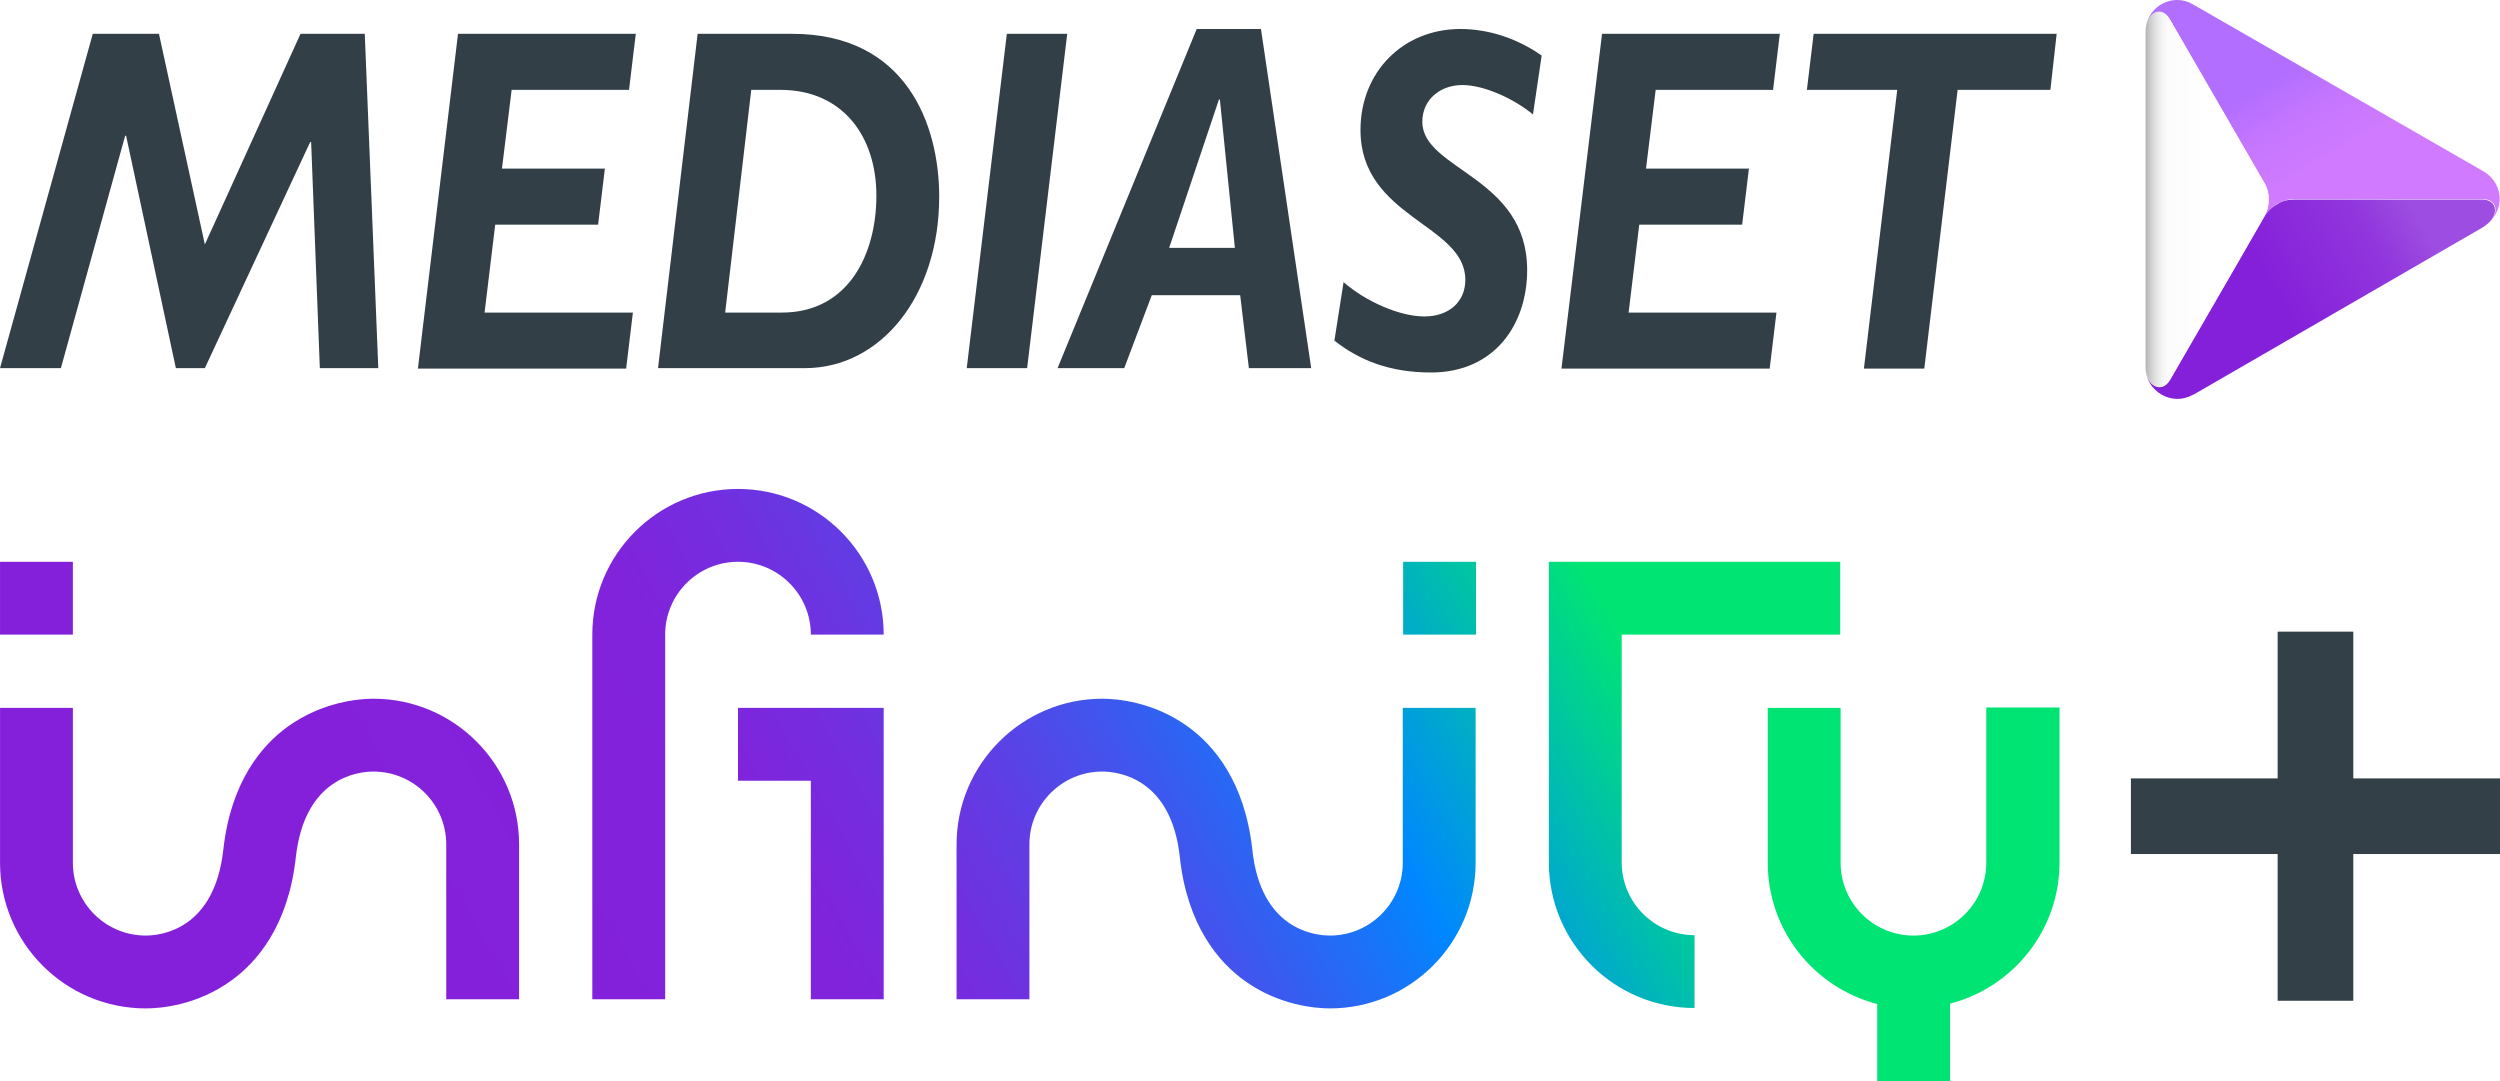 <svg enable-background="new 0 0 517.3 250" version="1.1" viewBox="0 0 800 346.04" xml:space="preserve" xmlns="http://www.w3.org/2000/svg"><defs><filter id="f" color-interpolation-filters="sRGB"><feColorMatrix result="color1" type="hueRotate" values="180"/><feColorMatrix result="color2" values="-1 0 0 0 1 0 -1 0 0 1 0 0 -1 0 1 -0.21 -0.72 -0.07 2 0 "/></filter><filter id="e" color-interpolation-filters="sRGB"><feColorMatrix result="color1" type="hueRotate" values="180"/><feColorMatrix result="color2" values="-1 0 0 0 1 0 -1 0 0 1 0 0 -1 0 1 -0.21 -0.72 -0.07 2 0 "/></filter></defs>
<g transform="scale(1.546)" clip-rule="evenodd" fill-rule="evenodd">
	
		<linearGradient id="d" x1="-680.19" x2="-675.16" y1="636.18" y2="637" gradientTransform="matrix(55.194 0 0 -15.874 37616 10271)" gradientUnits="userSpaceOnUse">
		<stop stop-color="#8520DA" offset="0"/>
		<stop stop-color="#8123DB" offset=".292"/>
		<stop stop-color="#742DDF" offset=".389"/>
		<stop stop-color="#603DE4" offset=".486"/>
		<stop stop-color="#4254ED" offset=".585"/>
		<stop stop-color="#1D70F7" offset=".683"/>
		<stop stop-color="#0087FF" offset=".75"/>
		<stop stop-color="#00E474" offset="1"/>
	</linearGradient>
	<path d="m122.6 131.36v75.471h15.078v-75.471c0-8.322 6.756-15.078 15.078-15.078 8.322 0 15.078 6.756 15.078 15.078h15.078c0-16.643-13.512-30.155-30.155-30.155-16.643 0-30.155 13.512-30.155 30.155zm197.99-15.078v62.206c0 16.643 13.512 30.155 30.155 30.155v-15.078c-8.322 0-15.078-6.756-15.078-15.078v-47.128h45.233v-15.078zm-30.155 15.078h15.078v-15.078h-15.078zm-290.43 0h15.078v-15.078h-15.078zm197.99 43.42v32.05h15.078v-32.05c0-8.322 6.756-15.078 15.078-15.078 3.296 0 14.336 1.318 16.066 17.797 1.565 14.171 8.074 21.669 13.347 25.459 7.168 5.191 14.83 5.767 17.714 5.767 16.643 0 30.155-13.512 30.155-30.155v-32.05h-15.078v32.05c0 8.322-6.756 15.078-15.078 15.078-3.296 0-14.336-1.318-16.066-17.797-1.565-14.171-8.074-21.669-13.347-25.459-7.168-5.191-14.83-5.767-17.714-5.767-16.561 0-30.155 13.512-30.155 30.155zm-138.42-24.388c-5.273 3.79-11.782 11.288-13.347 25.459-1.813 16.478-12.771 17.797-16.066 17.797-8.322 0-15.078-6.756-15.078-15.078v-32.05h-15.078v32.05c0 16.643 13.512 30.155 30.155 30.155 2.966 0 10.546-0.577 17.714-5.767 5.273-3.79 11.782-11.288 13.347-25.459 1.813-16.478 12.771-17.797 16.066-17.797 8.322 0 15.078 6.756 15.078 15.078v32.05h15.078v-32.05c0-16.643-13.512-30.155-30.155-30.155-2.884 0-10.464 0.577-17.714 5.767zm351.56-3.872v32.05c0 8.322-6.756 15.078-15.078 15.078-8.322 0-15.078-6.756-15.078-15.078v-32.05h-15.078v32.05c0 14.089 9.64 25.871 22.658 29.249v15.984h15.078v-16.066c13.018-3.378 22.658-15.16 22.658-29.249v-32.05h-15.16zm-258.38 0v15.078h15.078v45.233h15.078v-60.311z" fill="url(#d)" stroke-width=".824" Googl="true"/>
	<path d="m424.4 18.6h-19.2l-6.9 57.7h-12.5l6.9-57.7h-18.7l1.4-11.6h50.3zm-57.4 0h-24.3l-2 16.3h21.3l-1.4 11.6h-21.3l-2.2 18.2h30.6l-1.4 11.6h-43.1l8.4-69.3h36.8zm-49.7 5.1c-3.8-3.2-10.1-6.1-14.6-6.1-4.6 0-8.3 3-8.3 7.6 0 10 21.7 11.3 21.7 30.7 0 11.2-6.7 21.2-19.9 21.2-8.5 0-14.8-2.5-20-6.6l1.9-12.1c4.7 4.1 11.7 7.1 16.7 7.1 5.1 0 8.5-3 8.5-7.6 0-11.5-21.7-12.8-21.7-31 0-12 8.8-20.9 20.7-20.9 5.7 0 11.7 1.9 16.8 5.5zm-75.3 27.6h13.6l-3.1-30.7h-0.2zm29.4 24.9h-12.9l-1.8-15.1h-18.3l-5.7 15.1h-13.8l28.8-70.2h13.3zm-58.8 0h-12.5l8.3-69.2h12.5zm-62.5-11.5h11.7c13.9 0 19.6-12.2 19.6-24.2 0-12.2-6.9-21.9-19.9-21.9h-6zm13.9-57.7c23.5 0 30.4 18.7 30.4 33.7 0 20.6-12.1 35.5-27.8 35.5h-30.4l8.2-69.2zm-33.8 11.6h-24.3l-2 16.3h21.3l-1.4 11.6h-21.3l-2.2 18.2h30.7l-1.4 11.6h-43.1l8.3-69.3h36.8zm-51.9 57.6h-12.1l-1.8-46.8h-0.2l-21.8 46.8h-6l-10.3-48.1h-0.2l-13.3 48.1h-12.6l19.2-69.2h13.7l9.5 43.6 19.8-43.6h13.3z" fill="#323f47" filter="url(#f)"/>
	
		
			<linearGradient id="c" x1="-576.13" x2="-574.26" y1="594.97" y2="592.91" gradientTransform="matrix(9.486,0,0,-6.049,5928.3,3619.7)" gradientUnits="userSpaceOnUse">
			<stop stop-color="#B26EFF" offset="0"/>
			<stop stop-color="#C576FF" offset=".484"/>
			<stop stop-color="#CF7AFF" offset="1"/>
		</linearGradient>
		<path d="m450.6 0c-3.4 0-6.5 2.8-6.5 6.6v0.1c0-3.9 3.3-5.7 5.1-2.6l19.4 33.6c0.7 1.1 1 2.4 1 3.6 0 1.3-0.3 2.5-1 3.6 0.7-1.1 1.6-2 2.7-2.7 1.1-0.6 2.3-1 3.6-1h38.9c3.4 0 3.6 3.4 0.7 5.4 1.9-1.3 2.9-3.4 2.9-5.4 0-2.2-1.1-4.4-3.3-5.7l-60.2-34.6c-1-0.6-2.1-0.9-3.2-0.9z" fill="url(#c)"/>
		
			<linearGradient id="b" x1="-574" x2="-570.3" y1="579.07" y2="580.29" gradientTransform="matrix(9.375,0,0,-5.347,5852,3156.5)" gradientUnits="userSpaceOnUse">
			<stop stop-color="#8520DA" offset="0"/>
			<stop stop-color="#9136DD" offset=".681"/>
			<stop stop-color="#9D4DE1" offset="1"/>
		</linearGradient>
		<path d="m474.9 41.3c-1.3 0-2.6 0.3-3.6 1-1.1 0.6-2 1.5-2.7 2.7l-5.4 9.4-14 24.2c-1.8 3.1-5.1 1.2-5.1-2.6 0 5 5.5 8.2 9.8 5.7h0.1l60-34.7s0.1 0 0.1-0.1c0 0 0.1 0 0.1-0.1h0.1l0.1-0.1c2.9-2 2.7-5.4-0.7-5.4z" fill="url(#b)"/>
		
			<linearGradient id="a" x1="-364.96" x2="-361.1" y1="621.53" y2="621.53" gradientTransform="matrix(3.299,0,0,-10.063,1648.1,6296)" gradientUnits="userSpaceOnUse">
			<stop stop-color="#B3B3B3" offset="0"/>
			<stop stop-color="#C9C9C9" offset=".067"/>
			<stop stop-color="#E1E1E1" offset=".16"/>
			<stop stop-color="#F2F2F2" offset=".258"/>
			<stop stop-color="#FCFCFC" offset=".366"/>
			<stop stop-color="#fff" offset="1"/>
		</linearGradient>
		<path d="m444.1 6.6v69.3c0 3.9 3.3 5.7 5.1 2.6l14-24.2 5.4-9.4c0.7-1.1 1-2.4 1-3.6 0-1.3-0.3-2.5-1-3.6l-19.5-33.7c-0.6-1.1-1.4-1.6-2.2-1.6-1.5 0-2.8 1.7-2.8 4.2" fill="url(#a)"/>
	
</g>
<path d="m728.85 202.13v46.957h-46.957v24.199h46.957v46.957h24.199v-46.957h46.957v-24.199h-46.957v-46.957z" fill="#323f47" filter="url(#e)" opacity=".994" stroke-width=".512"/></svg>
